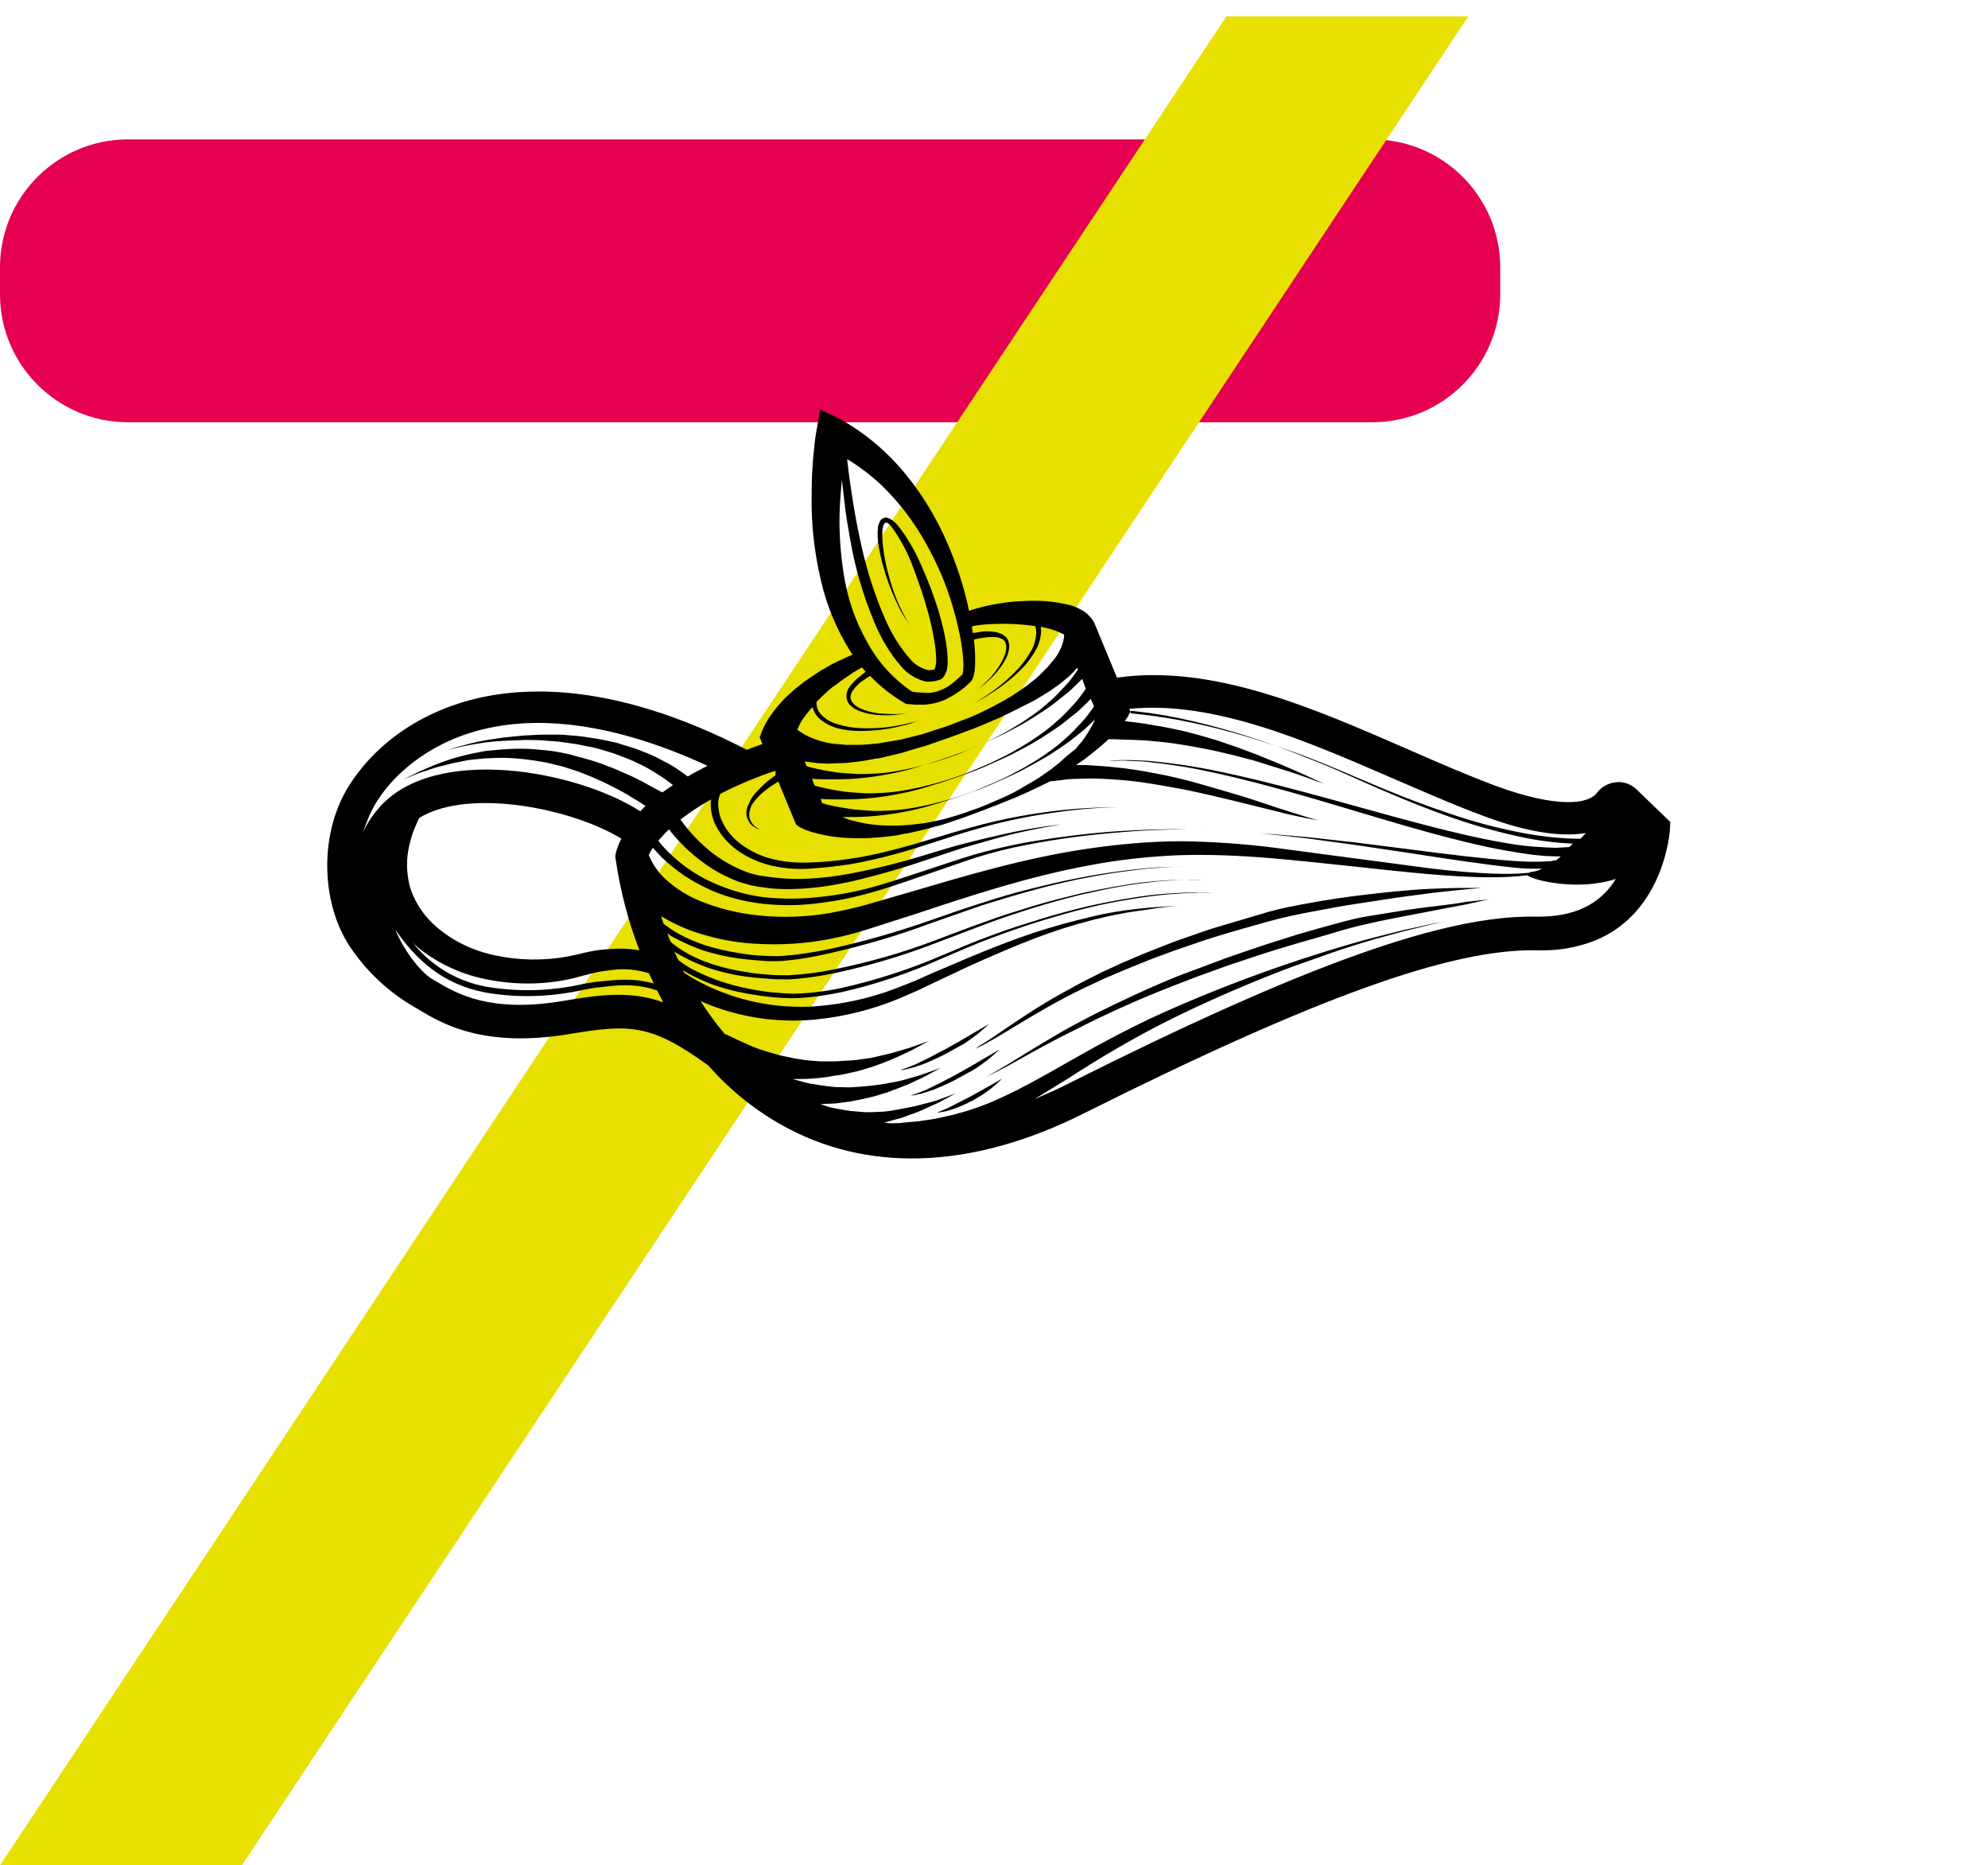 <?xml version="1.0" encoding="utf-8"?>
<!-- Generator: Adobe Illustrator 23.0.3, SVG Export Plug-In . SVG Version: 6.00 Build 0)  -->
<svg version="1.1" id="Layer_1" xmlns="http://www.w3.org/2000/svg" xmlns:xlink="http://www.w3.org/1999/xlink" x="0px" y="0px"
	 viewBox="0 0 485 455" style="enable-background:new 0 0 485 455;" xml:space="preserve">
<style type="text/css">
	.st0{fill:#E50051;}
	.st1{fill:#E7E000;}
</style>
<path class="st0" d="M31.2,34h303.6C352,34,366,48,366,65.2v6.6c0,17.2-14,31.2-31.2,31.2H31.2C14,103,0,89,0,71.8v-6.6
	C0,48,14,34,31.2,34z"/>
<path class="st1" d="M358.2,4h-59L0,455h59L358.2,4z"/>
<path d="M399.2,192.5c-1.3-1.2-3.1-1.9-4.9-1.7c-1.9,0.2-3.6,1.1-4.7,2.6c-2.1,2.8-9.7,3.8-24.7-1.7c-6.9-2.6-14.1-5.7-21.6-9
	c-23.4-10.2-47.5-20.7-70.8-17.4L267,152l0,0c0,0-0.1-0.2-0.4-0.7s-0.8-1-1.3-1.5c-0.6-0.5-1.3-1-2-1.3c-0.7-0.4-1.5-0.7-2.3-0.9
	c-3.6-0.9-7.2-1.2-10.9-1c-3.5,0.1-6.9,0.6-10.3,1.4c-1.1,0.3-2.3,0.6-3.4,1l-0.4-1.9c-1.4-6-3.5-11.8-6.1-17.3
	c-2.7-5.6-6.1-10.9-10.2-15.6c-4.2-4.8-9.2-8.9-14.8-12l-4.8-2.3l-0.9,5.1c-0.3,1.7-0.5,3.1-0.6,4.7c-0.2,1.5-0.3,3.1-0.4,4.6
	c-0.2,3.1-0.2,6.1-0.2,9.2c0.1,6.1,0.9,12.3,2.3,18.2c1.4,6.1,3.8,11.8,7.1,17.1l0.6,0.9c-0.7,0.3-1.5,0.6-2.5,1.1l-2.1,1
	c-0.8,0.4-1.5,0.8-2.3,1.3c-0.8,0.4-1.6,1-2.4,1.5c-0.8,0.5-1.6,1.1-2.5,1.7c-0.8,0.6-1.6,1.3-2.4,1.9c-0.8,0.7-1.5,1.4-2.2,2
	c-0.7,0.7-1.3,1.4-1.9,2.1c-0.6,0.7-1.1,1.4-1.6,2.1c-0.8,1.1-1.5,2.3-2,3.5c-0.1,0.2-0.2,0.5-0.3,0.7s-0.2,0.4-0.2,0.6l-0.1,0.4
	l-0.2,0.1l0.7,1.8c-1.3,0.5-2.6,0.9-3.8,1.4c-33.5-17.3-56.7-15.7-70.3-11.3c-18.8,6.1-26.4,19-28.3,22.8
	c-5.8,11.7-4.8,27.3,2.3,37.3c4,5.7,9.1,10.4,15.1,13.9l0.1-0.1l-0.1,0.1c0.5,0.3,1.1,0.6,1.7,1c5.4,3.2,15.4,9,35.8,5.7
	c15-2.5,20.1-2.7,34.3,7.6c5.6,6.4,12.4,11.7,19.9,15.6c20.6,10.6,45.4,9.3,71.7-3.9c56.6-28.3,89.6-40.2,110.5-39.8
	c4.9,0.2,9.7-0.6,14.3-2.4c17-7,18.2-26.9,18.2-27.1l0.1-1.8L399.2,192.5z M340.1,190c7.7,3.3,14.9,6.5,22,9.1
	c11.5,4.3,19.4,5,24.8,4.1l-1.3,1.4c-4.5,0-9-0.5-13.5-1.3c-6.5-1.2-12.9-2.9-19.2-5.1c-6.9-2.3-14.1-5.2-21.3-8.3
	c-3.6-1.5-7.2-3.1-10.8-4.5c-3.5-1.4-7-2.6-10.6-3.8c-6.3-2.1-12.7-3.9-19.3-5.3c-4.6-1-9.3-1.7-14-2.2l-1-0.1l-0.4-1.1
	C296.2,170.9,318.4,180.6,340.1,190L340.1,190z M260.4,184.3c-0.6,0.6-1.3,1.1-1.9,1.7l-2,1.6c-1.4,1-2.8,2-4.3,2.9s-3,1.7-4.5,2.6
	c-1.5,0.8-3.1,1.5-4.7,2.2c-1.6,0.7-3.2,1.4-4.9,2s-3.3,1.2-5,1.7s-3.3,1-5,1.3l-2.6,0.5c-0.9,0.1-1.7,0.2-2.6,0.3
	c-1.7,0.2-3.4,0.3-5.2,0.3c-1.7,0-3.4-0.1-5.1-0.3c-1.7-0.2-3.3-0.6-4.9-1c-0.8-0.2-1.5-0.5-2.2-0.8c0.3,0,0.5,0,0.8,0
	c1.5,0,3.2,0,5-0.1s3.8-0.3,5.9-0.6c2.1-0.3,4.2-0.7,6.4-1.2s4.4-1.2,6.7-1.9s4.5-1.5,6.8-2.3s4.5-1.7,6.7-2.7s4.3-1.9,6.3-3
	c1.9-1,3.8-2.1,5.7-3.2c1.7-1.1,3.4-2.2,4.9-3.3s2.8-2.2,3.9-3.1c0.9-0.8,1.7-1.6,2.5-2.4c-0.2,0.4-0.3,0.8-0.5,1.2
	c-0.8,1.4-1.6,2.8-2.6,4.1c-0.5,0.6-1.1,1.3-1.6,1.9L260.4,184.3L260.4,184.3z M264.9,168c-0.3,0.5-0.6,0.9-1,1.4
	c-0.7,1-1.5,2-2.4,2.9c-1.1,1.2-2.2,2.4-3.4,3.4c-1.4,1.3-2.9,2.5-4.5,3.6c-1.8,1.3-3.6,2.4-5.5,3.5c-2,1.2-4.1,2.2-6.2,3.2
	c-2.2,1-4.4,1.9-6.6,2.8c-2.3,0.8-4.5,1.6-6.8,2.2c-2.2,0.6-4.5,1.2-6.8,1.6c-2.1,0.4-4.3,0.7-6.4,0.8c-1.9,0.1-3.9,0.2-5.8,0
	c-1.6-0.1-3.2-0.2-4.8-0.5c-1.4-0.2-2.7-0.5-3.7-0.7s-1.7-0.4-2.3-0.6l-0.6-1.6h0.5c1.1,0.1,2.4,0.1,3.9,0.1s3.2,0,5-0.1
	s3.8-0.3,5.9-0.6c2.1-0.3,4.2-0.7,6.4-1.2s4.4-1.2,6.7-1.9s4.5-1.5,6.8-2.3s4.5-1.7,6.7-2.7s4.3-1.9,6.3-3c2-1,3.9-2.1,5.7-3.2
	c1.7-1.1,3.4-2.2,4.9-3.3c1.3-1,2.6-2.1,3.9-3.1c1-0.9,1.9-1.8,2.8-2.7l0.4-0.4L264.9,168z M199.9,195.6l0.1,0.1L199.9,195.6
	C199.9,195.7,199.9,195.6,199.9,195.6L199.9,195.6z M202.8,196.5c-1-0.2-1.7-0.4-2.2-0.6l-0.4-1h0.5c1.3,0.1,2.6,0.1,3.9,0.1
	c1.5,0,3.2,0,5-0.1s3.8-0.3,5.9-0.6c2.1-0.3,4.2-0.7,6.4-1.2s4.4-1.2,6.7-1.9s4.5-1.5,6.8-2.3s4.5-1.7,6.7-2.7s4.3-1.9,6.3-3
	c2-1,3.9-2.1,5.7-3.2c1.7-1.1,3.4-2.2,4.9-3.3c1.3-1,2.6-2.1,3.9-3.1c1-0.9,1.9-1.8,2.8-2.7l0.4-0.4l0.8,1.8c-0.3,0.5-0.6,0.9-1,1.4
	c-0.7,1-1.5,2-2.4,2.9c-1.1,1.2-2.2,2.4-3.4,3.4c-1.4,1.3-2.9,2.5-4.5,3.6c-1.8,1.3-3.6,2.4-5.5,3.5c-2,1.1-4,2.2-6.2,3.2
	s-4.4,1.9-6.6,2.8c-2.3,0.8-4.5,1.6-6.8,2.2c-2.2,0.6-4.5,1.2-6.8,1.6c-2.1,0.4-4.3,0.7-6.4,0.8c-1.9,0.1-3.9,0.2-5.8,0
	c-1.6-0.1-3.2-0.2-4.8-0.5C205.1,197,203.9,196.7,202.8,196.5L202.8,196.5z M262.8,162.9l0.2,0.4c-0.3,0.5-0.6,0.9-1,1.4
	c-0.7,1-1.5,2-2.4,2.9c-1.1,1.2-2.2,2.4-3.4,3.4c-1.4,1.3-2.9,2.5-4.5,3.6c-1.8,1.3-3.6,2.4-5.5,3.5c-2,1.2-4.1,2.2-6.2,3.2
	c-2.2,1-4.4,1.9-6.6,2.8c-2.3,0.8-4.5,1.6-6.8,2.2c-2.2,0.6-4.5,1.2-6.8,1.6c-2.1,0.4-4.3,0.7-6.4,0.8c-1.9,0.1-3.9,0.2-5.8,0
	c-1.6-0.1-3.2-0.2-4.8-0.5c-1.4-0.2-2.7-0.5-3.7-0.7s-1.7-0.4-2.3-0.6l-0.5-1.2c0.4,0.1,0.9,0.2,1.3,0.2l1.5,0.2
	c0.5,0.1,1,0.1,1.5,0.1c1,0.1,2,0.1,2.9,0l2.9-0.1l2.8-0.3c1.9-0.2,3.7-0.7,5.6-0.9l5.4-1.3c1.8-0.6,3.6-1.1,5.4-1.6l5.2-1.8
	c1.8-0.6,3.5-1.3,5.2-1.9c1.7-0.6,3.4-1.3,5.2-2.1l2.6-1.1l2.5-1.2c1.7-0.8,3.3-1.7,5-2.5c0.8-0.4,1.7-0.9,2.5-1.4s1.6-1,2.4-1.5
	l2.4-1.7l2.3-1.9C261.6,164.2,262.2,163.6,262.8,162.9L262.8,162.9z M205.9,140.4c-0.9-5.6-1.3-11.3-1-17c0.1-2.1,0.3-4.3,0.5-6.4
	c0.2,1.7,0.4,3.8,0.7,6.1c0.3,2.8,0.8,5.6,1.3,8.4c1.2,7,3.2,13.9,6,20.5c1.6,3.8,3.7,7.4,6.4,10.5c1.5,1.8,3.6,3.1,5.8,3.7
	c0.7,0.1,1.3,0.1,2,0c0.3,0,0.7-0.1,1-0.2l0.4-0.1c0.1-0.1-0.2,0.1,0.3-0.1l0.4-0.2c0.4-0.3,0.7-0.7,0.9-1.2c0.2-0.3,0.3-0.7,0.4-1
	c0.1-0.6,0.2-1.2,0.2-1.8c0-4.5-1.1-8.5-2.2-12.5c-1.2-3.8-2.6-7.6-4.3-11.3c-1.5-3.5-3.4-6.8-5.8-9.8l-0.5-0.5l-0.5-0.4
	c-0.4-0.4-0.9-0.6-1.4-0.8c-0.3-0.1-0.7-0.1-1,0.1c-0.2,0.1-0.3,0.2-0.5,0.3c-0.1,0.1-0.2,0.2-0.3,0.4c-0.2,0.4-0.4,0.9-0.5,1.4
	c-0.2,1.7-0.1,3.3,0.2,5c0.9,4.9,2.5,9.7,4.7,14.2c0.6,1.3,1.3,2.5,2.1,3.6c0.5,0.8,0.8,1.2,0.8,1.2s-0.3-0.4-0.8-1.3
	c-0.7-1.2-1.3-2.4-1.9-3.7c-0.9-2-1.6-4-2.2-6.1c-0.8-2.7-1.4-5.4-1.7-8.2c-0.3-2.5-0.5-8.4,2.4-4.3c2.1,3,3.8,6.2,5,9.6
	c1.4,3.7,2.7,7.4,3.7,11.2c0.5,1.9,1,3.9,1.3,5.9c0.4,1.9,0.6,3.9,0.6,5.8c0,0.4-0.1,0.8-0.2,1.3c-0.1,0.4-0.3,0.6-0.1,0.5l-0.2,0.1
	l0,0h-0.1c-0.2,0.1-0.3,0.1-0.5,0.1c-0.4,0.1-0.7,0.1-1.1,0c-1.7-0.5-3.2-1.4-4.3-2.8c-2.5-2.9-4.5-6.2-6-9.7
	c-1.5-3.4-2.7-6.8-3.8-10.3c-1-3.4-1.8-6.6-2.4-9.6c-1.3-6-2-11.1-2.5-14.6l-0.5-4.1V112c3.1,1.9,6,4.1,8.6,6.6
	c4.1,4,7.6,8.6,10.4,13.6c2.9,5.1,5.2,10.4,6.8,16c0.8,2.8,1.5,5.6,2,8.5c0.2,1.4,0.4,2.8,0.5,4.3c0,0.7,0.1,1.4,0,2.1
	c0,0.3,0,0.6-0.1,0.9c0,0.2-0.1,0.3-0.1,0.5c-0.8,0.8-1.7,1.6-2.6,2.3c-0.9,0.7-2,1.3-3.1,1.7s-2.3,0.6-3.4,0.5
	c-0.6,0-1.2-0.1-1.8-0.1l-0.9-0.1l-0.5-0.1c-4.6-3.1-8.4-7.3-11-12.2C208.6,151.4,206.8,146,205.9,140.4L205.9,140.4z M195.3,176.3
	c0.3-0.6,0.8-1.2,1.3-1.9c0.5-0.6,1-1.3,1.6-1.9c0.1,0.3,0.2,0.6,0.3,0.8c0.3,0.7,0.7,1.3,1.2,1.8c1.3,1.2,2.8,2,4.5,2.5
	c1.8,0.5,3.7,0.7,5.6,0.7c3.5,0,7-0.4,10.4-1.3c1.4-0.3,2.5-0.7,3.3-1l1.2-0.4l-1.3,0.4c-0.8,0.2-2,0.5-3.4,0.8
	c-3.4,0.7-6.9,1-10.4,0.8c-1.8-0.1-3.6-0.4-5.4-1c-1.5-0.4-2.8-1.2-3.9-2.3c-0.7-0.8-1.1-1.7-1.1-2.8v-0.3c0.2-0.2,0.4-0.4,0.6-0.6
	c0.6-0.6,1.3-1.2,1.9-1.8c0.7-0.6,1.3-1.2,2-1.6c0.7-0.5,1.3-1,2-1.5l1.8-1.2c1.1-0.8,2.1-1.3,2.8-1.7c0.3,0.4,0.6,0.7,0.9,1.1
	l-0.3,0.2c-0.3,0.2-0.6,0.5-1,0.8s-0.9,0.7-1.3,1.1c-0.5,0.5-0.9,1-1.3,1.5c-0.5,0.6-0.8,1.4-0.8,2.2c0,0.9,0.3,1.8,1,2.4
	c0.6,0.6,1.3,1,2.1,1.3c1.5,0.6,3,0.9,4.6,1c1.3,0.1,2.7,0.1,4,0c0.9-0.1,1.9-0.2,2.8-0.4c0.7-0.1,1.1-0.2,1.1-0.2s-0.4,0.1-1.1,0.2
	c-0.9,0.1-1.9,0.2-2.8,0.2c-1.3,0-2.7-0.1-4-0.2c-1.5-0.2-3-0.6-4.3-1.2c-0.7-0.3-1.3-0.7-1.8-1.3c-0.4-0.5-0.7-1.1-0.6-1.7
	c0.1-0.6,0.4-1.2,0.8-1.7c0.4-0.5,0.8-0.9,1.2-1.3c0.4-0.3,0.8-0.7,1.2-0.9c0.4-0.3,0.7-0.5,1-0.7l0.6-0.3c2.5,2.6,5.3,4.8,8.4,6.6
	l0.4,0.2l2.3,0.2c0.7,0,1.4,0,2.1,0c1.5-0.1,2.9-0.4,4.3-0.9c2.6-1.1,5-2.7,7-4.7l0.1-0.1l0.1-0.1c0.3-0.5,0.5-1,0.6-1.6
	c0.1-0.4,0.2-0.8,0.2-1.3c0.1-0.8,0.1-1.6,0.1-2.4c0-1.6-0.1-3.1-0.3-4.6c0-0.1,0-0.2,0-0.2l0.9-0.2c0.3-0.1,0.7-0.1,1.2-0.2
	c0.5-0.1,1-0.1,1.5-0.2c0.6,0,1.2,0,1.8,0c0.6,0.1,1.2,0.3,1.7,0.6c0.5,0.4,0.8,1,0.8,1.7s-0.1,1.5-0.4,2.1
	c-0.5,1.4-1.3,2.7-2.2,3.9c-0.8,1.1-1.7,2.1-2.7,3c-0.7,0.7-1.4,1.3-2.2,1.8l-0.9,0.6c0,0,0.3-0.2,0.9-0.6c0.8-0.5,1.6-1.1,2.3-1.7
	c1-0.9,2-1.8,2.9-2.9c1-1.2,1.9-2.5,2.5-3.9c0.3-0.8,0.5-1.6,0.5-2.4c0-0.9-0.3-1.8-1-2.4c-0.6-0.5-1.4-0.8-2.1-1
	c-0.7-0.1-1.3-0.2-2-0.2c-0.6,0-1.1,0-1.7,0.1c-0.5,0.1-0.9,0.1-1.3,0.2l-0.8,0.1l-0.2-1.6c0.1,0,0.3-0.1,0.4-0.1c1-0.2,2-0.3,3-0.4
	c3.1-0.2,6.3-0.2,9.4,0.1c0.9,0.1,1.7,0.2,2.6,0.3c0.2,0.4,0.3,0.9,0.3,1.4c0,1.5-0.4,3.1-1.1,4.4c-0.9,1.6-1.9,3.1-3.2,4.5
	c-2.4,2.6-5,4.8-7.9,6.7c-1.2,0.8-2.2,1.4-2.9,1.8l-1.2,0.6l1.2-0.6c0.7-0.4,1.8-0.9,3-1.7c3-1.8,5.8-3.9,8.3-6.4
	c1.4-1.3,2.5-2.9,3.5-4.5c0.9-1.5,1.4-3.2,1.5-4.9c0-0.4-0.1-0.7-0.1-1.1c1.6,0.3,3.2,0.7,4.7,1.4c0.3,0.2,0.7,0.3,1,0.5v0.1
	c0,0.3,0,0.6-0.1,0.9c0,0.3-0.1,0.7-0.2,1c-0.5,1.5-1.2,2.9-2.2,4.1l-1.6,1.9l-1.8,1.8c-0.6,0.6-1.3,1.2-2,1.7
	c-0.7,0.6-1.4,1.1-2.1,1.6l-2.2,1.5c-0.7,0.5-1.6,0.9-2.3,1.4l-2.4,1.3l-2.4,1.2c-1.6,0.8-3.3,1.6-5,2.2s-3.4,1.4-5.1,1.9l-5.2,1.7
	l-5.2,1.3l-5.3,0.9c-1.8,0.2-3.6,0.4-5.3,0.4h-2.6c-0.9,0-1.7-0.2-2.6-0.2c-0.8-0.1-1.7-0.2-2.5-0.4c-0.4-0.1-0.8-0.2-1.2-0.3
	l-1.2-0.4c-1.5-0.5-2.9-1.2-4.2-2.1l-0.4-0.3l0.1-0.2C194.7,177.5,195,176.9,195.3,176.3L195.3,176.3z M189.2,189.1l-0.4,0.3
	c-0.5,0.4-1.1,0.8-1.6,1.2c-0.7,0.6-1.4,1.3-2.1,2c-0.4,0.4-0.7,0.8-1.1,1.2c-0.3,0.4-0.7,0.9-0.9,1.4s-0.5,1-0.7,1.5
	s-0.3,1.1-0.3,1.6c0,0.3,0,0.5,0.1,0.8c0,0.3,0.1,0.5,0.2,0.7c0.2,0.4,0.4,0.8,0.7,1.2c0.3,0.3,0.5,0.5,0.9,0.7
	c0.2,0.2,0.5,0.3,0.7,0.4l0.7,0.3l-0.6-0.4c-0.2-0.1-0.5-0.3-0.7-0.5c-0.3-0.2-0.5-0.5-0.7-0.8s-0.4-0.7-0.5-1.1
	c-0.1-0.2-0.1-0.4-0.1-0.7c0-0.2,0-0.5,0-0.7c0.1-0.5,0.2-0.9,0.4-1.4s0.5-0.9,0.8-1.3c0.6-0.8,1.3-1.5,2.1-2.2
	c0.7-0.6,1.4-1.1,2.1-1.6c0.5-0.3,1.1-0.7,1.6-1h0.1l4.3,10.4l0.8,0.6c0.6,0.3,1.1,0.6,1.7,0.8c0.5,0.2,1,0.3,1.5,0.5
	c1,0.3,1.9,0.5,2.9,0.7c1.9,0.4,3.8,0.6,5.7,0.7c1.9,0.1,3.7,0.1,5.6,0c0.9-0.1,1.8-0.1,2.7-0.2l2.7-0.3c0.9-0.1,1.8-0.3,2.7-0.5
	c0.9-0.1,1.8-0.3,2.6-0.5l2.6-0.6c0.9-0.2,1.7-0.5,2.6-0.7c1.7-0.4,3.4-1,5.1-1.6c1.7-0.5,3.3-1.2,5-1.8s3.3-1.3,5-1.9
	c1.6-0.7,3.3-1.3,4.9-2c1.6-0.7,3.2-1.4,4.8-2.2c1-0.5,2.1-1,3.1-1.5l2.6-0.3l1.5-0.2l1.8-0.1c1.3,0,2.7-0.1,4.2-0.1
	c1.6,0,3.2,0.1,5,0.2l2.7,0.2l2.9,0.3c1.9,0.2,3.9,0.6,6,0.9l6.1,1.1c8.2,1.7,16.3,3.8,22.4,5.3c3,0.8,5.6,1.3,7.4,1.7l2.8,0.5
	l-2.8-0.8c-0.9-0.3-1.9-0.6-3.2-1l-4.1-1.3l-4.8-1.6c-1.7-0.6-3.5-1.1-5.4-1.7c-3.8-1.1-7.8-2.3-11.9-3.4c-2-0.5-4.1-1-6.2-1.4
	s-4.1-0.8-6.1-1.1l-2.9-0.4l-2.8-0.3c-1.8-0.2-3.6-0.3-5.2-0.4c-1.3-0.1-2.6-0.1-3.7-0.1c0.8-0.5,1.5-1,2.2-1.5l2.2-1.7
	c1.2-1,2.4-2,3.6-3.1c0.1,0,0.2,0,0.3,0l6.4,0.2c1.3,0.1,2.7,0.1,4.2,0.3c1.5,0.1,3,0.3,4.7,0.5c3.4,0.5,6.7,1.1,10.1,1.8
	c1.7,0.4,3.4,0.8,5.1,1.2l4.9,1.3l8.6,2.7c2.5,0.8,4.6,1.6,6,2.1l2.3,0.8l-2.2-1c-1.4-0.6-3.4-1.6-5.8-2.6c-2.4-1.1-5.3-2.2-8.4-3.5
	l-4.8-1.8l-5-1.7c-3.3-1-6.7-2-10.1-2.7c-1.6-0.3-3.2-0.7-4.8-0.9c-1.5-0.3-3-0.5-4.3-0.7l-3.3-0.4c0.3-0.4,0.6-0.8,0.8-1.2l0,0
	l0.7-1.3l1.1,0.1c4.7,0.5,9.3,1.3,13.9,2.4c6.5,1.5,12.9,3.4,19.1,5.6c3.4,1.2,7,2.6,10.5,4c3.6,1.4,7.1,3,10.7,4.6
	c7.1,3.2,14.3,6.2,21.2,8.7c6.3,2.3,12.7,4.1,19.3,5.5c3.9,0.8,7.9,1.3,12,1.5c-0.3,0.3-0.5,0.5-0.8,0.8c-0.8,0.1-1.9,0.1-3.3,0.2
	l-2.6-0.1l-3.1-0.2c-2.2-0.2-4.7-0.5-7.3-1c-10.7-1.8-24.8-5.8-38.9-9.7s-28.2-7.6-39.1-9.2c-2.7-0.4-5.2-0.7-7.4-0.9
	c-1.1-0.1-2.2-0.2-3.1-0.2s-1.8-0.1-2.6-0.1c-1.2,0-2.5,0-3.7,0.1l-1.3,0.1h1.3c1.2-0.1,2.5-0.1,3.7,0c0.9,0,1.8,0.1,2.6,0.1
	c1,0.1,2,0.1,3.1,0.3c2.2,0.2,4.7,0.6,7.4,1c10.8,1.8,24.9,5.7,38.9,9.9s28,8.4,38.9,10.4c2.7,0.5,5.2,0.9,7.5,1.2l3.1,0.3l2.7,0.1
	h1.1c-0.4,0.3-0.7,0.6-1.1,0.9h-0.1l-0.9,0.2c-0.4,0.1-0.8,0.1-1.3,0.1c-1.2,0.1-2.4,0.1-3.5,0.1c-1.4,0-2.9-0.1-4.7-0.2
	c-6.8-0.5-16-1.6-25.1-2.8l-13.4-1.7l-11.7-1.3l-8.3-0.7l-3.2-0.2l3.1,0.3c2,0.2,4.9,0.5,8.3,0.9l11.7,1.6l13.4,2
	c9.1,1.4,18.2,2.8,25.1,3.5c1.7,0.2,3.3,0.3,4.7,0.3c0.9,0,1.6,0,2.4,0c-0.8,0.4-1.7,0.7-2.6,0.8c-0.2,0-0.4,0.1-0.6,0.2
	c-2.9,0.3-5.9,0.3-8.8,0.2c-4.6-0.2-9.8-0.6-15.4-1.3l-38.5-5.1c-7.3-0.9-14.6-1.4-22-1.5c-7.6,0-15.2,0.7-22.8,1.8
	c-15.2,2.2-29.9,6.6-43.5,10.6l-10,2.9c-3.1,0.9-6.3,1.6-9.5,2.2c-5.8,1-11.6,1.2-17.4,0.6c-4.8-0.5-9.5-1.6-14-3.4
	c-3.3-1.3-6.3-3.2-8.9-5.6c-1.5-1.4-2.7-3.1-3.6-5l-0.3-0.7v-0.1c0.3-0.6,0.6-1.2,1-1.7c0.7,0.8,1.4,1.6,2.1,2.3
	c1.8,1.7,3.7,3.2,5.7,4.6c2.7,1.7,5.5,3.2,8.5,4.3c3.5,1.3,7.2,2.1,10.9,2.5c4.1,0.4,8.3,0.4,12.4-0.1c4.4-0.5,8.7-1.3,13-2.5
	c4.4-1.2,8.7-2.7,13-4.2l12.8-4.4c4.2-1.3,8.4-2.4,12.7-3.2c7.6-1.5,15.3-2.5,23.1-3.1c6.8-0.6,12.5-0.7,16.5-0.7
	c2,0,3.6,0.1,4.6,0.2l1.6,0.1l-1.6-0.1c-1.1-0.1-2.6-0.2-4.6-0.2c-4-0.1-9.7,0-16.5,0.4c-7.8,0.5-15.5,1.5-23.2,2.8
	c-4.3,0.8-8.6,1.8-12.8,3c-4.3,1.3-8.6,2.8-12.9,4.2s-8.6,2.9-12.9,4c-4.2,1.1-8.5,1.8-12.8,2.2c-4,0.4-8.1,0.4-12.1,0
	c-3.6-0.4-7.1-1.3-10.5-2.6c-5.1-1.9-9.6-4.8-13.4-8.6c-1-1-1.7-1.9-2.3-2.6c0.8-1,1.7-1.9,2.6-2.8c2.4,3.1,5.3,5.9,8.5,8.2
	c2.3,1.7,4.7,3,7.3,4.1c1.4,0.6,2.9,1,4.4,1.4l1.2,0.2l0.3,0.1h0.2l0.7,0.1c0.8,0.1,1.5,0.2,2.3,0.3c3.3,0.3,6.5,0.2,9.8-0.1
	s6.6-0.9,9.9-1.6c6.3-1.5,12.6-3.3,18.7-5.4l8.5-2.8l7.7-2.2c5.3-1.5,10.7-2.6,16.2-3.5c-5.5,0.6-10.9,1.6-16.3,2.9
	c-2.4,0.5-5,1.2-7.8,1.9s-5.6,1.6-8.6,2.5c-6.2,1.9-12.4,3.5-18.8,4.7c-3.2,0.6-6.4,1-9.7,1.2c-3.1,0.2-6.2,0.1-9.3-0.3
	c-0.7-0.1-1.5-0.2-2.2-0.3l-0.7-0.1h-0.1l-1.3-0.3c-1.3-0.3-2.6-0.8-3.9-1.4c-2.3-1-4.5-2.4-6.5-3.9c-2.9-2.3-5.5-5-7.7-8.1
	c2.4-1.8,4.9-3.5,7.5-4.9c0,0.2-0.1,0.5-0.1,0.7c-0.1,2,0.4,4.1,1.3,5.8c1.2,2.3,2.9,4.2,4.9,5.7c2.4,1.8,5.1,3,8,3.8
	c3.2,0.8,6.4,1.1,9.7,0.9c3.4-0.2,6.8-0.6,10.2-1.1c3.4-0.6,6.9-1.4,10.3-2.3c6.8-1.8,13.5-4.3,19.8-6.1c5.8-1.7,11.7-3,17.6-3.9
	c5.8-0.9,11.7-1.5,17.5-1.6c-5.9,0-11.8,0.4-17.6,1.2c-6,0.8-11.9,2-17.7,3.6c-6.4,1.7-13.1,4-19.9,5.7c-3.4,0.9-6.8,1.6-10.3,2.1
	c-3.3,0.5-6.7,0.8-10.1,0.9c-3.1,0.1-6.2-0.2-9.2-1c-2.7-0.7-5.1-2-7.3-3.6c-1.8-1.4-3.3-3.1-4.3-5.2c-0.8-1.5-1.1-3.2-1.1-4.9
	c0.1-0.7,0.2-1.5,0.6-2.1c4.3-2.2,8.8-4.1,13.4-5.6L189.2,189.1z M156,231.8c-2.3-0.4-4.7-0.5-7.1-0.3c-1.8,0.1-3.7,0.3-5.4,0.7
	c-1,0.2-1.8,0.4-2.6,0.6l-2.3,0.5c-5.9,1.1-12.1,1-18-0.3c-5.2-1.1-10-3.4-14-6.8c-3.2-2.7-5.6-6.3-6.7-10.3
	c-0.4-1.7-0.6-3.4-0.6-5.1c0-1.5,0.2-2.9,0.5-4.4c0.3-1.2,0.6-2.4,1-3.5l1-2.4l0.5-1c12.3-7.5,37.8-2.1,49.3,5.1
	c-0.6,1.1-1.1,2.4-1.4,3.6l-0.1,0.7l0.1,0.7C151.3,217.1,153.2,224.6,156,231.8L156,231.8z M102.3,231.4c5,3.9,10.8,6.5,17,7.6
	c6.7,1.3,13.7,1.2,20.3-0.3l2.6-0.7l2.4-0.6c1.5-0.4,3.1-0.6,4.7-0.8c3-0.4,6.1-0.1,9,0.8l1.2,2.5c-5.1-1.4-9.2-0.9-13-0.5l-1.2,0.1
	c-0.8,0.1-1.7,0.3-3,0.5c-7.8,1.8-15.8,2-23.6,0.7c-7.2-1.3-13.7-5.2-18.2-11C101,230.3,101.6,230.8,102.3,231.4L102.3,231.4z
	 M90.7,197.7c3.2-6.4,11-14.7,23.6-18.8c16-5.2,36-2.4,58.3,7.9c-1.7,0.9-3.3,1.7-4.8,2.6l-1.7-1.2c-0.7-0.5-1.6-1.1-2.6-1.7
	l-3.6-1.9c-1.3-0.6-2.8-1.2-4.4-1.8c-1.6-0.6-3.3-1-5-1.6c-1.8-0.4-3.6-0.8-5.5-1.1s-3.8-0.6-5.7-0.7c-1-0.1-1.9-0.2-2.9-0.2h-2.9
	c-1.9,0-3.7,0.1-5.5,0.2c-1.8,0.2-3.5,0.3-5.1,0.5s-3.2,0.5-4.6,0.7c-2.3,0.4-4.5,1-6.7,1.6c-0.8,0.2-1.4,0.5-1.8,0.6l-0.6,0.2
	l0.7-0.2c0.4-0.1,1.1-0.3,1.9-0.5c2.2-0.5,4.5-0.9,6.7-1.2c1.4-0.2,2.9-0.3,4.5-0.4c1.6-0.1,3.3-0.1,5.1-0.2c1.8,0,3.6,0,5.4,0.2
	l2.8,0.2c0.9,0.1,1.9,0.3,2.8,0.4c1.9,0.2,3.7,0.7,5.5,1c1.8,0.4,3.5,1,5.2,1.5c1.6,0.6,3.2,1.2,4.6,1.8c1.4,0.7,2.8,1.3,4,2l3.2,2
	c0.9,0.6,1.7,1.3,2.3,1.7l0.3,0.2c-0.9,0.6-1.8,1.2-2.6,1.8l-1.7-0.9c-0.8-0.4-1.8-1-2.9-1.6c-1.2-0.6-2.5-1.3-3.9-1.9
	c-1.5-0.6-3-1.4-4.8-2c-1.7-0.7-3.5-1.3-5.4-1.8c-0.9-0.3-2-0.5-2.9-0.8c-1-0.3-2-0.5-3-0.7s-2.1-0.4-3.1-0.5l-3.2-0.3
	c-2.1-0.2-4.2-0.2-6.3-0.1c-2,0.1-4.1,0.3-6.1,0.5c-1.9,0.4-3.8,0.7-5.6,1.2l-2.5,0.7l-2.3,0.8c-1.5,0.5-2.8,1.1-4,1.6
	c-1,0.4-2,0.9-3,1.4l-2.6,1.3l2.6-1.1c1-0.4,2-0.8,3.1-1.1c1.2-0.4,2.5-0.9,4-1.2l2.3-0.6c0.8-0.2,1.7-0.3,2.5-0.5
	c1.7-0.4,3.6-0.5,5.5-0.7c2-0.1,3.9-0.2,5.9-0.1c2,0.1,4,0.3,6,0.6l3,0.5c1,0.2,2,0.5,2.9,0.7c1,0.2,1.9,0.5,2.8,0.8
	c0.9,0.3,1.9,0.6,2.7,0.9c1.8,0.7,3.5,1.4,5,2.1c1.6,0.7,3,1.5,4.4,2.2s2.5,1.4,3.6,2.1c1.1,0.6,2,1.2,2.7,1.7l0.2,0.1
	c-0.5,0.4-0.9,0.9-1.3,1.3c-15.5-10-50.1-16.3-63.6-1c-1.7,1.9-3.1,4-4.1,6.3C89.1,201.5,89.8,199.5,90.7,197.7L90.7,197.7z
	 M137.1,244.2c-17.5,2.9-25.6-1.8-30.5-4.7l-1.7-1c-3-2.3-6.3-6.6-8.5-11.8c5,7.3,11.5,13.4,22,15.4c8,1.4,16.2,1.1,24.2-0.7
	c1.2-0.2,2.1-0.4,2.8-0.5l1.2-0.1c4-0.5,8.4-1,13.7,0.8l1.5,2.9C154.3,241.8,147.5,242.4,137.1,244.2L137.1,244.2z M374.9,223.6
	c-22.3-0.5-56.4,11.7-114.2,40.7c-2.7,1.4-5.5,2.6-8.3,3.8l8.3-5.1c7.7-5,15.7-9.7,24-13.9c8.4-4.2,17.1-8,25.4-11.3
	c4-1.6,8-3,12-4.4c3.6-1.3,7.2-2.5,10.9-3.6c1.6-0.5,3.3-1,4.9-1.4l4.4-1.2c2.8-0.7,5.2-1.3,7.3-1.8c2-0.5,3.6-0.8,4.7-1l1.7-0.3
	l-1.7,0.3c-1.1,0.2-2.7,0.5-4.7,0.9l-7.3,1.6c-2.8,0.7-6,1.5-9.4,2.4c-16.8,4.7-33.2,10.6-49.1,17.7c-8.7,3.9-17,8.5-24.7,12.9
	c-7.7,4.4-15,8.4-21.7,10.6c-1.7,0.6-3.3,1-4.8,1.4c-1.6,0.4-3,0.7-4.4,1l-4,0.6l-3.4,0.3c-1.3,0.2-2.5,0.2-3.4,0.2
	c-0.6,0-1.1-0.1-1.7-0.2c0.6-0.1,1.3-0.3,1.9-0.5l2.3-0.6l4.1-1.5c0.6-0.3,1.2-0.5,1.8-0.8c1.1-0.5,2.2-1,3.1-1.4l4.3-2.3l-4.6,1.7
	c-1,0.3-2.1,0.6-3.3,0.9l-1.9,0.5l-2,0.4l-2.1,0.4L217,271c-0.8,0.1-1.5,0.2-2.3,0.2l-2.4,0.1c-0.8,0-1.6,0-2.4-0.1
	c-0.8-0.1-1.6-0.1-2.4-0.2c-1.5-0.2-3.1-0.5-4.6-0.8l-1.1-0.3l-1.1-0.4c-0.2-0.1-0.3-0.1-0.5-0.2c0.1,0,0.2,0,0.2,0l2.7-0.1
	c0.9,0,1.8-0.2,2.7-0.3c0.9-0.1,1.8-0.2,2.6-0.4c1.7-0.3,3.3-0.7,5-1.1l2.3-0.7c0.8-0.2,1.5-0.5,2.2-0.8c1.3-0.4,2.6-1,3.9-1.5
	l3.2-1.5l4.5-2.4l-4.8,1.7c-1,0.3-2.1,0.6-3.4,1c-1.3,0.4-2.7,0.7-4,0.9c-0.7,0.1-1.4,0.3-2.2,0.4l-2.3,0.3
	c-1.6,0.2-3.2,0.3-4.8,0.4c-0.8,0.1-1.6,0-2.5,0c-0.8,0-1.6,0-2.5-0.1l-2.4-0.3c-0.8-0.1-1.6-0.3-2.4-0.4c-0.8-0.1-1.6-0.3-2.3-0.5
	c-0.8-0.2-1.5-0.4-2.2-0.6l-0.3-0.1c0.5,0,1,0,1.6,0c1.8,0,3.6-0.1,5.3-0.3c0.9-0.1,1.8-0.2,2.7-0.4s1.8-0.2,2.6-0.4
	c1.7-0.4,3.4-0.7,5-1.2l2.3-0.7c0.8-0.3,1.5-0.5,2.2-0.8c1.3-0.5,2.6-1,3.9-1.6l3.2-1.5l4.5-2.4l-4.8,1.7c-1,0.3-2.1,0.6-3.4,1
	c-1.3,0.4-2.7,0.7-4,1l-2.2,0.5l-2.3,0.3c-1.6,0.3-3.2,0.3-4.8,0.4c-0.8,0.1-1.7,0.1-2.5,0.1s-1.7,0-2.5,0c-1.7-0.1-3.3-0.2-4.9-0.5
	c-1.6-0.2-3.2-0.6-4.7-0.9c-1.5-0.4-2.9-0.8-4.2-1.2c-1.3-0.4-2.6-0.9-3.7-1.4c-1.8-0.8-3.6-1.6-5.4-2.5l-0.6-0.3
	c-2.1-2.5-4-5.1-5.8-7.9c8.8,3.9,18.5,5.4,28,4.5c7-0.7,13.9-2.4,20.4-5.1l4.6-2l4.4-2.1l8.5-4c5.6-2.5,10.9-4.8,15.9-6.7
	c4.5-1.7,9.2-3.2,13.9-4.4c3.6-0.9,7.3-1.7,11-2.2c1.5-0.2,2.9-0.4,4.1-0.6c1-0.1,2-0.3,3.1-0.4l2.6-0.3l-2.6,0.2
	c-1,0.1-2.1,0.1-3.1,0.2c-1.2,0.1-2.6,0.2-4.2,0.4c-3.7,0.4-7.5,1-11.1,1.9c-4.8,1.1-9.5,2.4-14.1,3.9c-5.1,1.7-10.5,3.8-16.2,6.2
	l-8.7,3.7l-4.5,2l-4.6,1.8c-6.3,2.4-12.9,3.8-19.7,4.3c-6.9,0.4-13.8-0.5-20.3-2.7c-3.2-1.1-6.4-2.5-9.3-4.2
	c-0.7-0.4-1.4-0.9-2.1-1.3c-0.1-0.2-0.2-0.4-0.3-0.6c0.4,0.2,0.8,0.5,1.2,0.7c2,1.1,4.2,2.1,6.4,2.9c2.9,1,5.8,1.7,8.8,2.2
	c3.5,0.6,7.1,1,10.6,1c4-0.1,7.9-0.7,11.8-1.5c8.4-1.9,16.6-4.7,24.4-8.2c4-1.7,8-3.5,12.1-5c4-1.5,8-2.9,11.9-4.1
	c3.9-1.2,7.7-2.3,11.4-3.2s7.1-1.6,10.4-2.1c2.9-0.5,5.9-0.9,8.9-1.2c2.7-0.2,5-0.4,6.9-0.4c1.9-0.1,3.4,0,4.4,0l1.6,0.1l-1.6-0.1
	c-1-0.1-2.5-0.1-4.4-0.1s-4.2,0.1-6.9,0.3c-3,0.2-5.9,0.6-8.9,1.1c-3.3,0.5-6.7,1.2-10.4,2c-3.7,0.9-7.5,1.9-11.4,3.1
	c-3.9,1.2-8,2.5-12,4c-4.1,1.5-8.1,3.2-12.1,4.9c-7.9,3.4-16,6-24.4,7.9c-3.8,0.8-7.7,1.3-11.6,1.4c-3.5-0.1-7-0.4-10.4-1.1
	c-2.9-0.5-5.8-1.3-8.6-2.3c-2.1-0.8-4.2-1.7-6.2-2.8c-1.1-0.6-2.1-1.3-3-2l-1-2.1c0.7,0.5,1.4,0.9,2.2,1.3c2,1.1,4.2,2,6.4,2.8
	c2.8,0.9,5.8,1.6,8.7,2c1.6,0.2,3.3,0.4,5.1,0.5c1.8,0.2,3.6,0.2,5.5,0.2c3.9-0.2,7.8-0.8,11.6-1.6c8.3-1.8,16.4-4.2,24.4-7.3
	l12.1-4.6c4-1.5,8-2.8,11.8-4c3.9-1.2,7.6-2.2,11.2-3.1c3.6-0.8,7-1.6,10.2-2.1c3.2-0.6,6.1-0.9,8.8-1.2c2.6-0.2,4.9-0.4,6.8-0.4
	c1.9-0.1,3.4,0,4.4,0.1l1.6,0.1l-1.6-0.1c-1-0.1-2.5-0.1-4.4-0.1s-4.2,0.1-6.8,0.3c-2.6,0.2-5.6,0.5-8.8,1.1
	c-3.2,0.5-6.7,1.2-10.3,2c-3.6,0.9-7.4,1.8-11.3,3c-3.9,1.2-7.9,2.4-11.9,3.9c-4,1.4-8.1,3-12.1,4.5c-7.9,3-16,5.3-24.3,7
	c-3.8,0.8-7.6,1.3-11.5,1.5c-1.8,0-3.6,0-5.3-0.2c-1.7-0.1-3.4-0.3-5-0.6c-2.9-0.4-5.7-1.1-8.5-2c-2.1-0.7-4.2-1.6-6.1-2.7
	c-1.2-0.7-2.4-1.5-3.5-2.4l-0.3-0.3l-0.8-2c0.6,0.4,1.3,0.9,2.2,1.3c2.1,1.1,4.2,2,6.4,2.8c2.9,0.9,5.8,1.6,8.8,2
	c1.7,0.2,3.4,0.4,5.1,0.5c1.8,0.2,3.7,0.2,5.5,0.1c3.9-0.3,7.9-1,11.7-1.9c8.4-1.9,16.6-4.3,24.6-7.3l12.3-4.3
	c4.1-1.3,8.1-2.5,12.1-3.6c3.9-1.1,7.8-2,11.5-2.8c3.7-0.7,7.2-1.4,10.4-1.8c2.9-0.4,5.9-0.8,8.9-1c2.7-0.2,5-0.3,6.9-0.3
	s3.4,0,4.4,0.1l1.6,0.1l-1.6-0.1c-1-0.1-2.5-0.1-4.4-0.1s-4.2,0.1-6.9,0.2c-3,0.2-5.9,0.5-8.9,0.9c-3.3,0.4-6.8,1-10.4,1.7
	c-3.7,0.7-7.5,1.6-11.5,2.6c-4.1,1-8.1,2.2-12.1,3.5c-4.1,1.3-8.2,2.7-12.4,4.2c-8,2.8-16.3,5.2-24.6,7c-3.8,0.8-7.7,1.4-11.6,1.7
	c-1.8,0.1-3.6,0-5.4-0.1c-1.7-0.1-3.4-0.3-5-0.6c-2.9-0.4-5.8-1.1-8.6-2c-2.1-0.7-4.2-1.6-6.2-2.7c-1.3-0.7-2.4-1.5-3.6-2.4h-0.1
	l-0.6-1.9c2.1,1.3,4.4,2.4,6.7,3.3c5.2,1.9,10.6,3.1,16.1,3.4c6.4,0.4,12.8,0,19.1-1.3c3.4-0.7,6.7-1.6,10-2.7l10-3.2
	c13.5-4.5,27.8-9.2,42.5-11.9c7.3-1.4,14.7-2.2,22.2-2.5c7.2-0.2,14.5,0.1,21.7,0.7c14.1,1.2,27.3,2.9,38.6,3.9
	c5.7,0.5,10.9,0.8,15.5,0.8c3,0,5.9-0.1,8.9-0.5c1.5,1.3,12.5,3.9,21.6,0.9C390.3,220.8,383.8,223.7,374.9,223.6L374.9,223.6z
	 M342.9,222l-9.8,1.6c-3.5,0.6-7.1,1.7-10.8,2.7l-5.6,1.6l-5.7,1.8c-3.9,1.2-7.7,2.6-11.6,3.9l-11.5,4.3c-3.8,1.5-7.4,3.1-10.9,4.7
	l-5.1,2.4l-4.9,2.4c-3.1,1.6-6.1,3.2-8.7,4.7c-5.3,3.1-9.6,5.8-12.7,7.7l-3.6,2.1l-1.3,0.7l1.3-0.6c0.9-0.4,2.1-1.1,3.7-1.9
	c3.1-1.7,7.6-4.3,13-7.1l8.8-4.4l4.9-2.3l5.2-2.3c3.5-1.5,7.2-3,10.9-4.4c3.7-1.5,7.6-2.8,11.4-4.2c3.9-1.3,7.7-2.6,11.6-3.8
	l5.7-1.7c1.9-0.5,3.8-1.1,5.6-1.6l5.4-1.6c1.8-0.5,3.5-0.9,5.2-1.3c3.4-0.8,6.7-1.4,9.7-2l14.6-2.8l4.1-0.9l1.4-0.3l-5.6,0.6
	C354,220.7,348.9,221.1,342.9,222L342.9,222z M237.9,255.9l1.3-0.7c0.9-0.4,2.1-1.1,3.7-2c3.1-1.8,7.5-4.6,12.8-7.6
	c2.7-1.5,5.6-3.1,8.8-4.6l4.9-2.3l5.2-2.2l5.4-2.2c1.8-0.7,3.7-1.4,5.6-2.1c1.9-0.7,3.8-1.3,5.8-2c1.9-0.7,3.9-1.3,5.8-1.9
	c3.9-1.2,7.9-2.3,11.8-3.4c3.9-1.1,7.7-1.9,11.5-2.6c3.8-0.7,7.4-1.4,10.9-1.9l9.8-1.5l8.3-1.1l6.4-0.7l5.6-0.5H360
	c-1,0-2.4,0-4.2,0c-1.8,0-4,0.1-6.5,0.2c-2.5,0.1-5.3,0.3-8.4,0.6c-6.2,0.6-13.3,1.4-21,2.8c-3.8,0.7-7.8,1.4-11.7,2.6l-11.8,3.5
	c-2,0.6-3.9,1.3-5.9,2c-1.9,0.7-3.9,1.3-5.8,2.1l-5.6,2.2l-5.4,2.3l-5.2,2.4l-4.9,2.5c-3.1,1.7-6.1,3.3-8.7,4.9
	c-5.3,3.2-9.5,6.2-12.5,8.2c-1.5,1-2.7,1.8-3.5,2.2L237.9,255.9z M237.8,260.8c1.2-0.8,2.3-1.6,3.2-2.3c0.9-0.7,1.6-1.4,2.1-1.8
	l0.8-0.7l-0.9,0.5l-2.4,1.4l-3.4,2l-3.9,2.2l-4,2.1l-3.5,1.7l-2.6,1c-0.3,0.1-0.7,0.2-1,0.3h0.3c0.3,0,0.5,0,0.8-0.1
	c0.9-0.2,1.8-0.4,2.7-0.7l1.8-0.6l1.9-0.8c1.3-0.6,2.7-1.2,4.1-2L237.8,260.8L237.8,260.8z M242.1,264.5l-5.4,3l-5.5,2.8l-1.9,0.8
	l-0.7,0.3c0.3,0,0.5,0,0.8-0.1c0.7-0.1,1.4-0.2,2-0.4c2-0.6,3.9-1.4,5.8-2.4c1.8-1,3.6-2.1,5.2-3.5c0.7-0.6,1.4-1.2,2.1-1.9
	l-0.7,0.4L242.1,264.5z M235.2,254.6c1.2-0.8,2.3-1.6,3.2-2.3s1.6-1.4,2.1-1.8l0.8-0.7l-0.9,0.5l-2.4,1.4l-3.4,2l-3.9,2.2l-4,2.1
	l-3.5,1.7l-2.6,1c-0.3,0.1-0.7,0.2-1,0.3h0.3c0.3,0,0.5,0,0.8-0.1c0.9-0.2,1.8-0.4,2.7-0.7l1.8-0.6l1.9-0.8c1.3-0.6,2.7-1.2,4.1-2
	L235.2,254.6L235.2,254.6z"/>
</svg>
